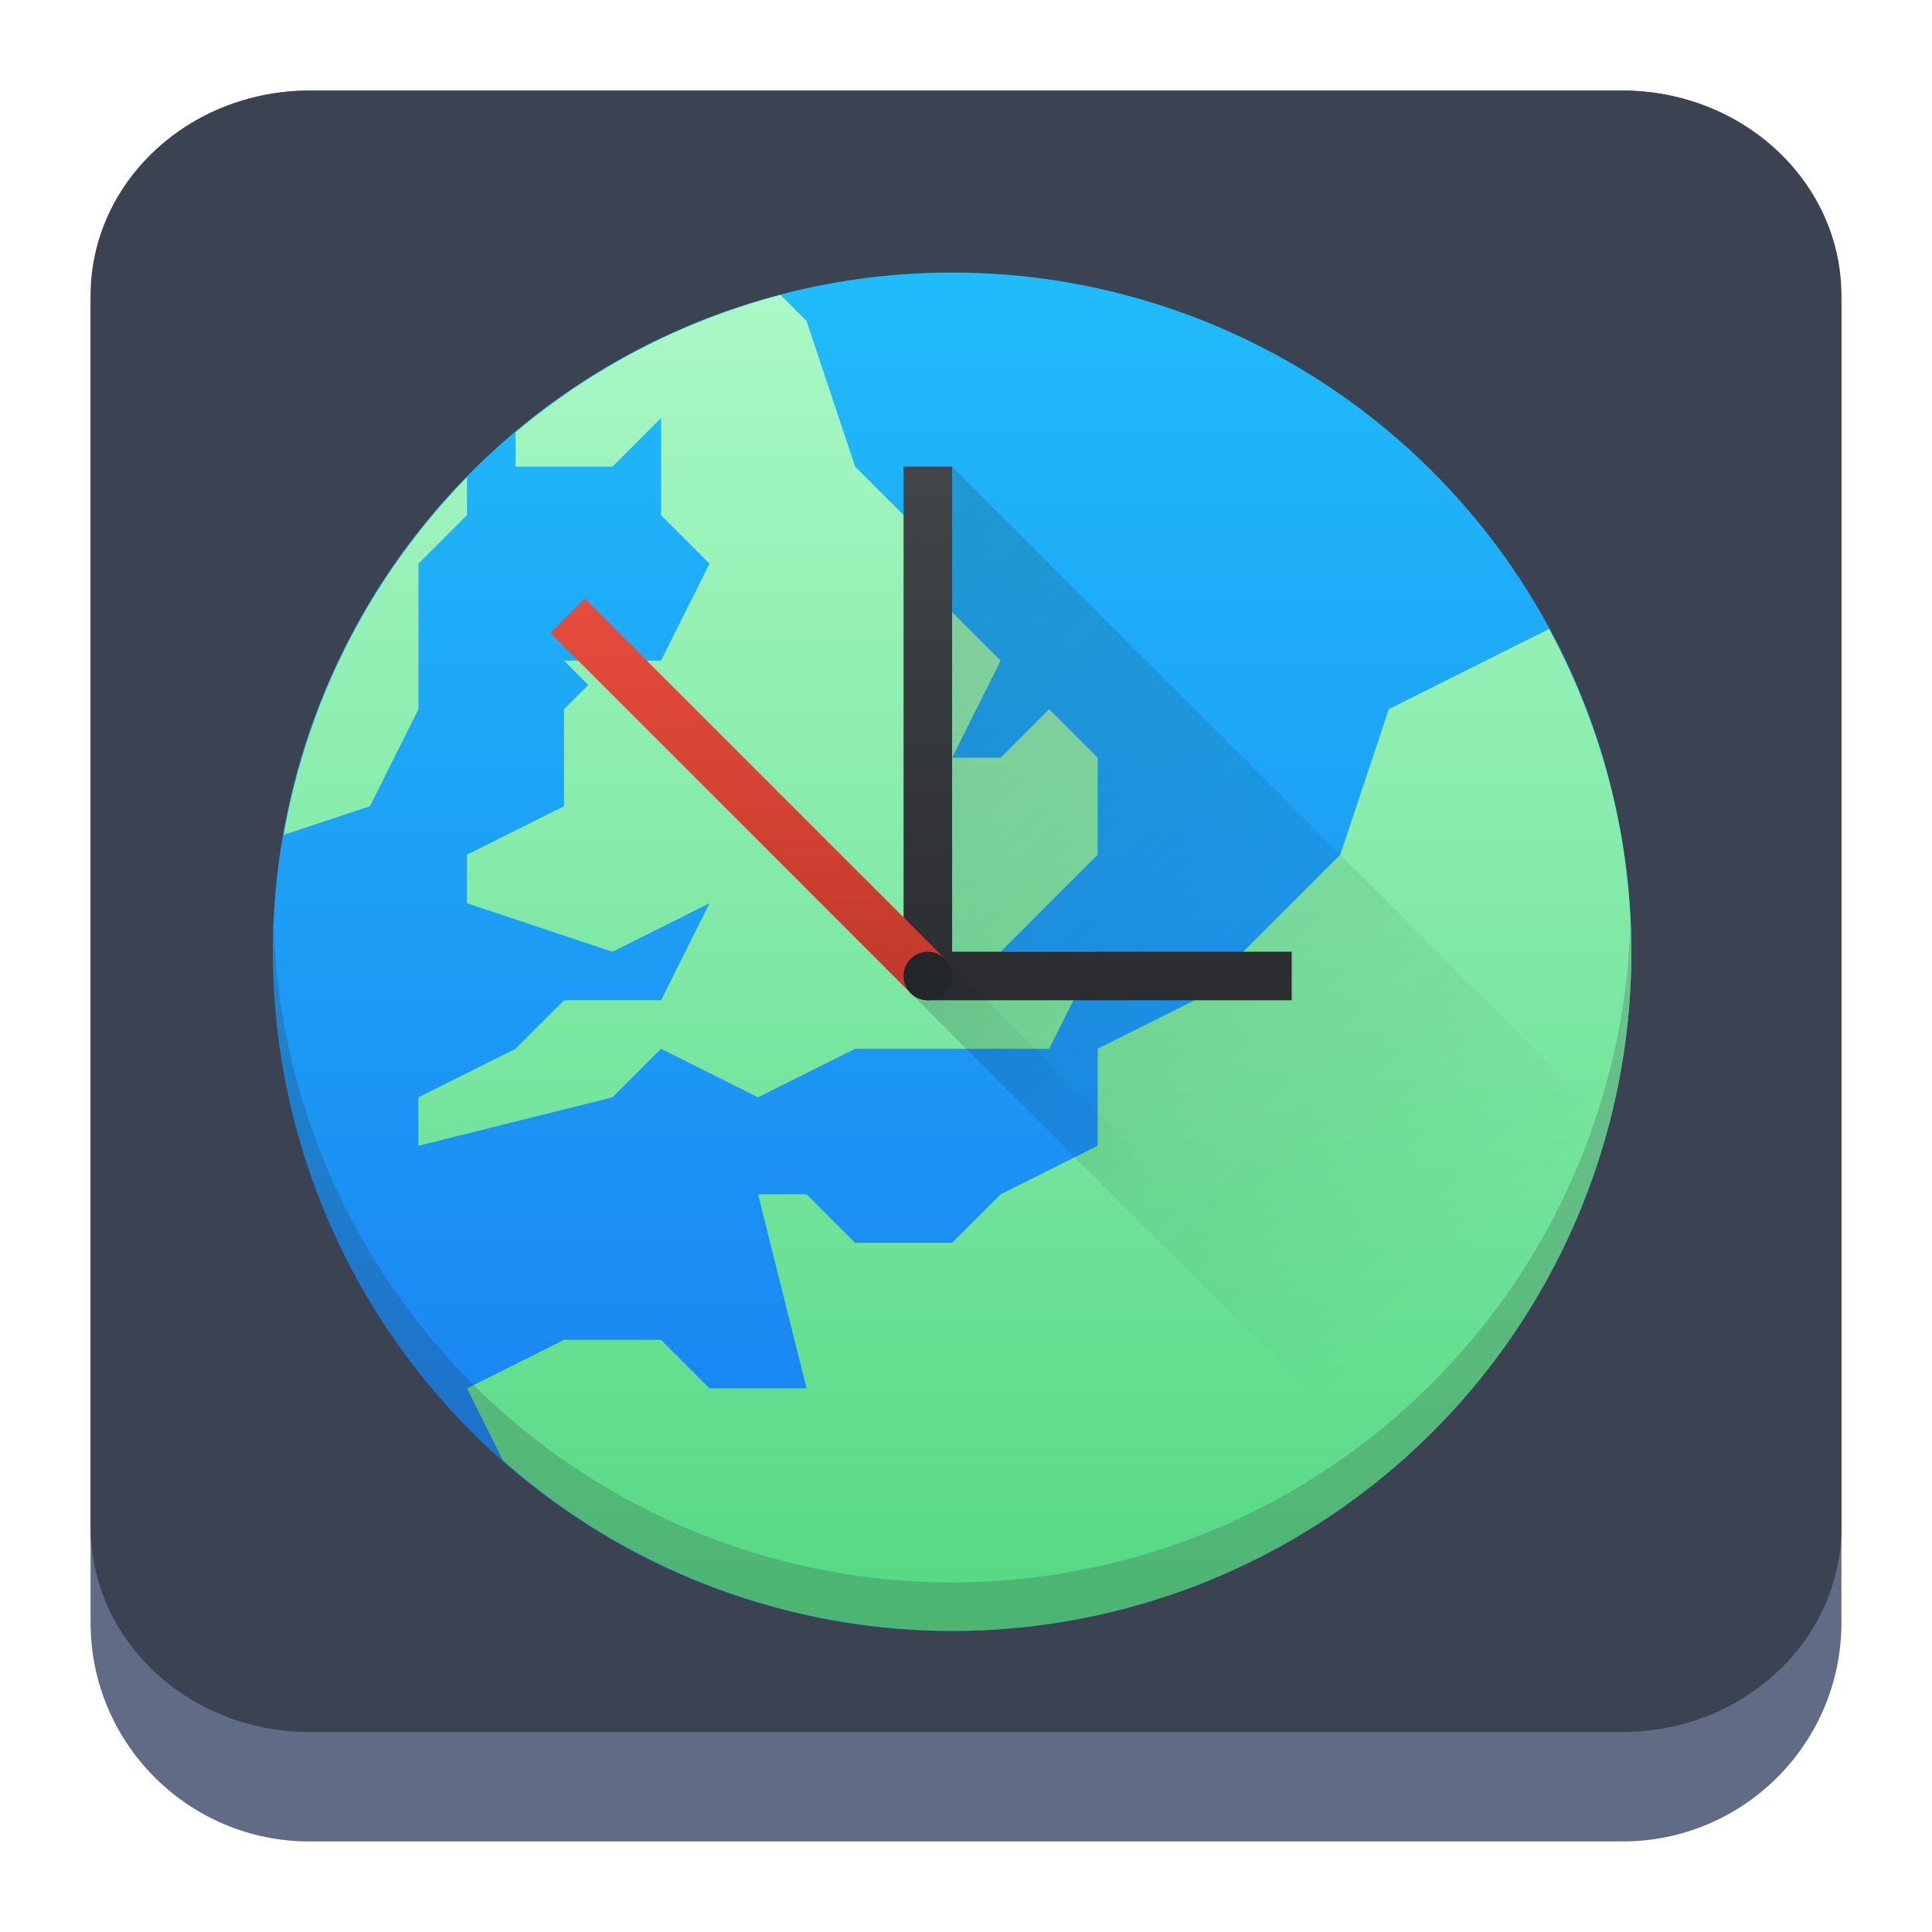 <?xml version="1.0" encoding="UTF-8" standalone="no"?>
<!-- Created with Inkscape (http://www.inkscape.org/) -->

<svg
   width="64"
   version="1.1"
   height="64"
   id="svg20"
   sodipodi:docname="preferences-system-network-ntp.svg"
   inkscape:version="1.2.1 (9c6d41e410, 2022-07-14)"
   xmlns:inkscape="http://www.inkscape.org/namespaces/inkscape"
   xmlns:sodipodi="http://sodipodi.sourceforge.net/DTD/sodipodi-0.dtd"
   xmlns:xlink="http://www.w3.org/1999/xlink"
   xmlns="http://www.w3.org/2000/svg"
   xmlns:svg="http://www.w3.org/2000/svg">
  <sodipodi:namedview
     id="namedview22"
     pagecolor="#ffffff"
     bordercolor="#666666"
     borderopacity="1.0"
     inkscape:showpageshadow="2"
     inkscape:pageopacity="0.0"
     inkscape:pagecheckerboard="0"
     inkscape:deskcolor="#d1d1d1"
     showgrid="false"
     inkscape:zoom="7.375"
     inkscape:cx="16.338983"
     inkscape:cy="16.338983"
     inkscape:window-width="1920"
     inkscape:window-height="1002"
     inkscape:window-x="0"
     inkscape:window-y="0"
     inkscape:window-maximized="1"
     inkscape:current-layer="layer1" />
  <defs
     id="defs5455">
    <linearGradient
       id="c-3"
       gradientUnits="userSpaceOnUse"
       x1="5"
       x2="5"
       y1="20"
       y2="7"
       gradientTransform="matrix(3.439,0,0,3.439,378.742,511.782)">
      <stop
         offset="0"
         stop-color="#999a9c"
         id="stop164" />
      <stop
         offset="1"
         stop-color="#f4f5f5"
         id="stop166" />
    </linearGradient>
    <linearGradient
       id="b"
       gradientTransform="matrix(1.711,0,0,1.607,389.201,521.347)"
       gradientUnits="userSpaceOnUse"
       x1="16"
       x2="16"
       y1="30"
       y2="2">
      <stop
         offset="0"
         stop-color="#197cf1"
         id="stop2168" />
      <stop
         offset="1"
         stop-color="#20bcfa"
         id="stop2170" />
    </linearGradient>
    <linearGradient
       id="c"
       gradientUnits="userSpaceOnUse"
       x1="9.71"
       x2="16.782"
       y1="7.143"
       y2="14.214"
       gradientTransform="matrix(2.5,0,0,2.5,389.071,519.561)">
      <stop
         offset="0"
         stop-color="#292c2f"
         id="stop2173" />
      <stop
         offset="1"
         stop-opacity="0"
         id="stop2175" />
    </linearGradient>
    <linearGradient
       id="a"
       gradientUnits="userSpaceOnUse"
       x1="8"
       x2="8"
       y1="14"
       y2="6"
       gradientTransform="matrix(2.5,0,0,2.5,389.071,519.561)">
      <stop
         offset="0"
         stop-color="#7cbaf8"
         id="stop2163" />
      <stop
         offset="1"
         stop-color="#f4fcff"
         id="stop2165" />
    </linearGradient>
    <linearGradient
       id="b-3"
       gradientUnits="userSpaceOnUse"
       x1="32"
       x2="32"
       y1="30"
       y2="2"
       gradientTransform="matrix(1.607,0,0,1.607,390.397,521.611)">
      <stop
         offset="0"
         stop-color="#197cf1"
         id="stop321" />
      <stop
         offset="1"
         stop-color="#20bcfa"
         id="stop323" />
    </linearGradient>
    <linearGradient
       id="c-6"
       gradientUnits="userSpaceOnUse"
       x2="0"
       y1="30"
       y2="2"
       gradientTransform="matrix(1.607,0,0,1.607,390.397,521.611)">
      <stop
         offset="0"
         stop-color="#54d883"
         id="stop326" />
      <stop
         offset="1"
         stop-color="#abf9c7"
         id="stop328" />
    </linearGradient>
    <linearGradient
       id="d"
       gradientTransform="matrix(1.607,0,0,1.607,390.397,520.004)"
       gradientUnits="userSpaceOnUse"
       x1="15"
       x2="29"
       xlink:href="#a-7"
       y1="7"
       y2="21" />
    <linearGradient
       id="a-7"
       gradientTransform="translate(20,6)"
       gradientUnits="userSpaceOnUse"
       x1="15"
       x2="29"
       y1="7"
       y2="21">
      <stop
         offset="0"
         stop-color="#292c2f"
         id="stop331" />
      <stop
         offset="1"
         stop-opacity="0"
         id="stop333" />
    </linearGradient>
    <linearGradient
       id="e"
       gradientUnits="userSpaceOnUse"
       x1="14"
       x2="14"
       y1="17"
       y2="6"
       gradientTransform="matrix(1.607,0,0,1.607,390.397,521.611)">
      <stop
         offset="0"
         stop-color="#2a2c2f"
         id="stop336" />
      <stop
         offset="1"
         stop-color="#424649"
         id="stop338" />
    </linearGradient>
    <linearGradient
       id="f"
       gradientTransform="matrix(-1.136,-1.136,1.136,-1.136,420.421,578.244)"
       gradientUnits="userSpaceOnUse"
       x1="15.5"
       x2="21.248"
       y1="10.5"
       y2="16.248">
      <stop
         offset="0"
         stop-color="#c0392b"
         id="stop314" />
      <stop
         offset="1"
         stop-color="#e74c3c"
         id="stop316" />
    </linearGradient>
    <linearGradient
       id="g"
       gradientTransform="matrix(1.607,0,0,1.607,390.397,520.004)"
       gradientUnits="userSpaceOnUse"
       x1="8"
       x2="20"
       xlink:href="#a-7"
       y1="10"
       y2="22" />
  </defs>
  <g
     inkscape:label="Capa 1"
     inkscape:groupmode="layer"
     id="layer1"
     transform="translate(-384.571,-515.798)">
    <path
       d="m 387.571,526.048 c 0,-4.004 3.246,-7.25 7.25,-7.25 h 43.5 c 4.004,0 7.25,3.246 7.25,7.25 v 43.5 c 0,4.004 -3.246,7.25 -7.25,7.25 h -43.5 c -4.004,0 -7.25,-3.246 -7.25,-7.25 z"
       id="path736"
       style="fill:#606c86;fill-opacity:1;stroke-width:3.625" />
    <path
       d="m 387.571,525.595 c 0,-3.754 3.246,-6.797 7.25,-6.797 h 43.5 c 4.004,0 7.25,3.043 7.25,6.797 v 40.781 c 0,3.754 -3.246,6.797 -7.25,6.797 h -43.5 c -4.004,0 -7.25,-3.043 -7.25,-6.797 z"
       id="path738"
       style="fill:#3b4252;fill-opacity:1;stroke-width:3.625" />
    <path
       d="m 438.611,547.326 a 22.5,22.5 0 0 1 -22.5,22.5 22.5,22.5 0 0 1 -22.5,-22.5 22.5,22.5 0 0 1 22.5,-22.5 22.5,22.5 0 0 1 22.5,22.5 z"

       id="path341"
       style="fill:url(#b-3);stroke-width:1.607" />
    <path
       d="m 410.427,525.57 a 22.5,22.5 0 0 0 -8.78,4.552 v 1.133 h 3.214 l 1.607,-1.607 v 3.214 l 1.607,1.607 -1.607,3.214 h -3.214 l 0.803,0.804 -0.803,0.804 v 3.214 l -3.214,1.607 v 1.607 l 4.821,1.607 3.214,-1.607 -1.607,3.214 h -3.214 l -1.607,1.607 -3.215,1.607 v 1.607 l 6.429,-1.607 1.607,-1.607 3.214,1.607 3.215,-1.607 h 6.428 l 1.607,-3.214 h -3.214 l 3.214,-3.214 v -3.214 l -1.607,-1.607 -1.607,1.607 h -1.607 l 1.607,-3.214 -1.607,-1.607 -1.607,-3.214 -1.607,-1.607 -1.607,-4.822 z m -10.387,6.038 a 22.5,22.5 0 0 0 -6.07,11.845 l 2.856,-0.948 1.607,-3.214 v -4.821 l 1.607,-1.607 z m 35.844,5.026 -5.308,2.656 -1.607,4.821 -4.821,4.821 -3.215,1.607 v 3.214 l -3.214,1.607 -1.607,1.607 H 412.897 l -1.607,-1.607 h -1.607 l 1.607,6.429 h -3.214 l -1.607,-1.607 h -3.214 l -3.214,1.607 1.192,2.388 a 22.5,22.5 0 0 0 14.879,5.647 22.5,22.5 0 0 0 22.5,-22.5 22.5,22.5 0 0 0 -2.727,-10.691 z"

       id="path343"
       style="fill:url(#c-6);stroke-width:1.607" />
    <path
       d="m 414.504,531.255 h 1.607 l 22.5,22.5 -8.036,10.779 -15.837,-15.835 -0.234,-0.569 z"

       opacity="0.2"
       id="path345"
       style="fill:url(#d);stroke-width:1.607" />
    <path
       d="m 414.504,531.255 v 16.875 a 0.804,0.804 0 0 0 0.803,0.803 h 12.054 V 547.326 h -11.25 v -16.071 z"

       id="path347"
       style="fill:url(#e);stroke-width:1.607" />
    <path
       d="m 402.807,536.765 11.931,11.933 1.138,-1.138 -11.933,-11.931 z"

       id="path349"
       style="fill:url(#f);stroke-width:1.607" />
    <path
       d="m 415.877,547.561 -1.138,1.138 15.268,15.268 1.138,-1.138 z"

       opacity="0.2"
       id="path351"
       style="fill:url(#g);stroke-width:1.607" />
    <path
       d="m 416.111,548.13 a 0.804,0.804 0 0 1 -0.804,0.803 0.804,0.804 0 0 1 -0.803,-0.803 0.804,0.804 0 0 1 0.803,-0.804 0.804,0.804 0 0 1 0.804,0.804 z"
       fill="#232629"
       id="path353"
       style="stroke-width:1.607" />
    <path
       d="m 438.578,546.384 a 22.5,22.5 0 0 1 -22.467,21.835 22.5,22.5 0 0 1 -22.466,-21.558 22.5,22.5 0 0 0 -0.035,0.665 22.5,22.5 0 0 0 22.5,22.5 22.5,22.5 0 0 0 22.5,-22.5 22.5,22.5 0 0 0 -0.034,-0.942 z"
       fill="#292c2f"
       opacity="0.2"
       id="path355"
       style="stroke-width:1.607" />
  </g>
</svg>
